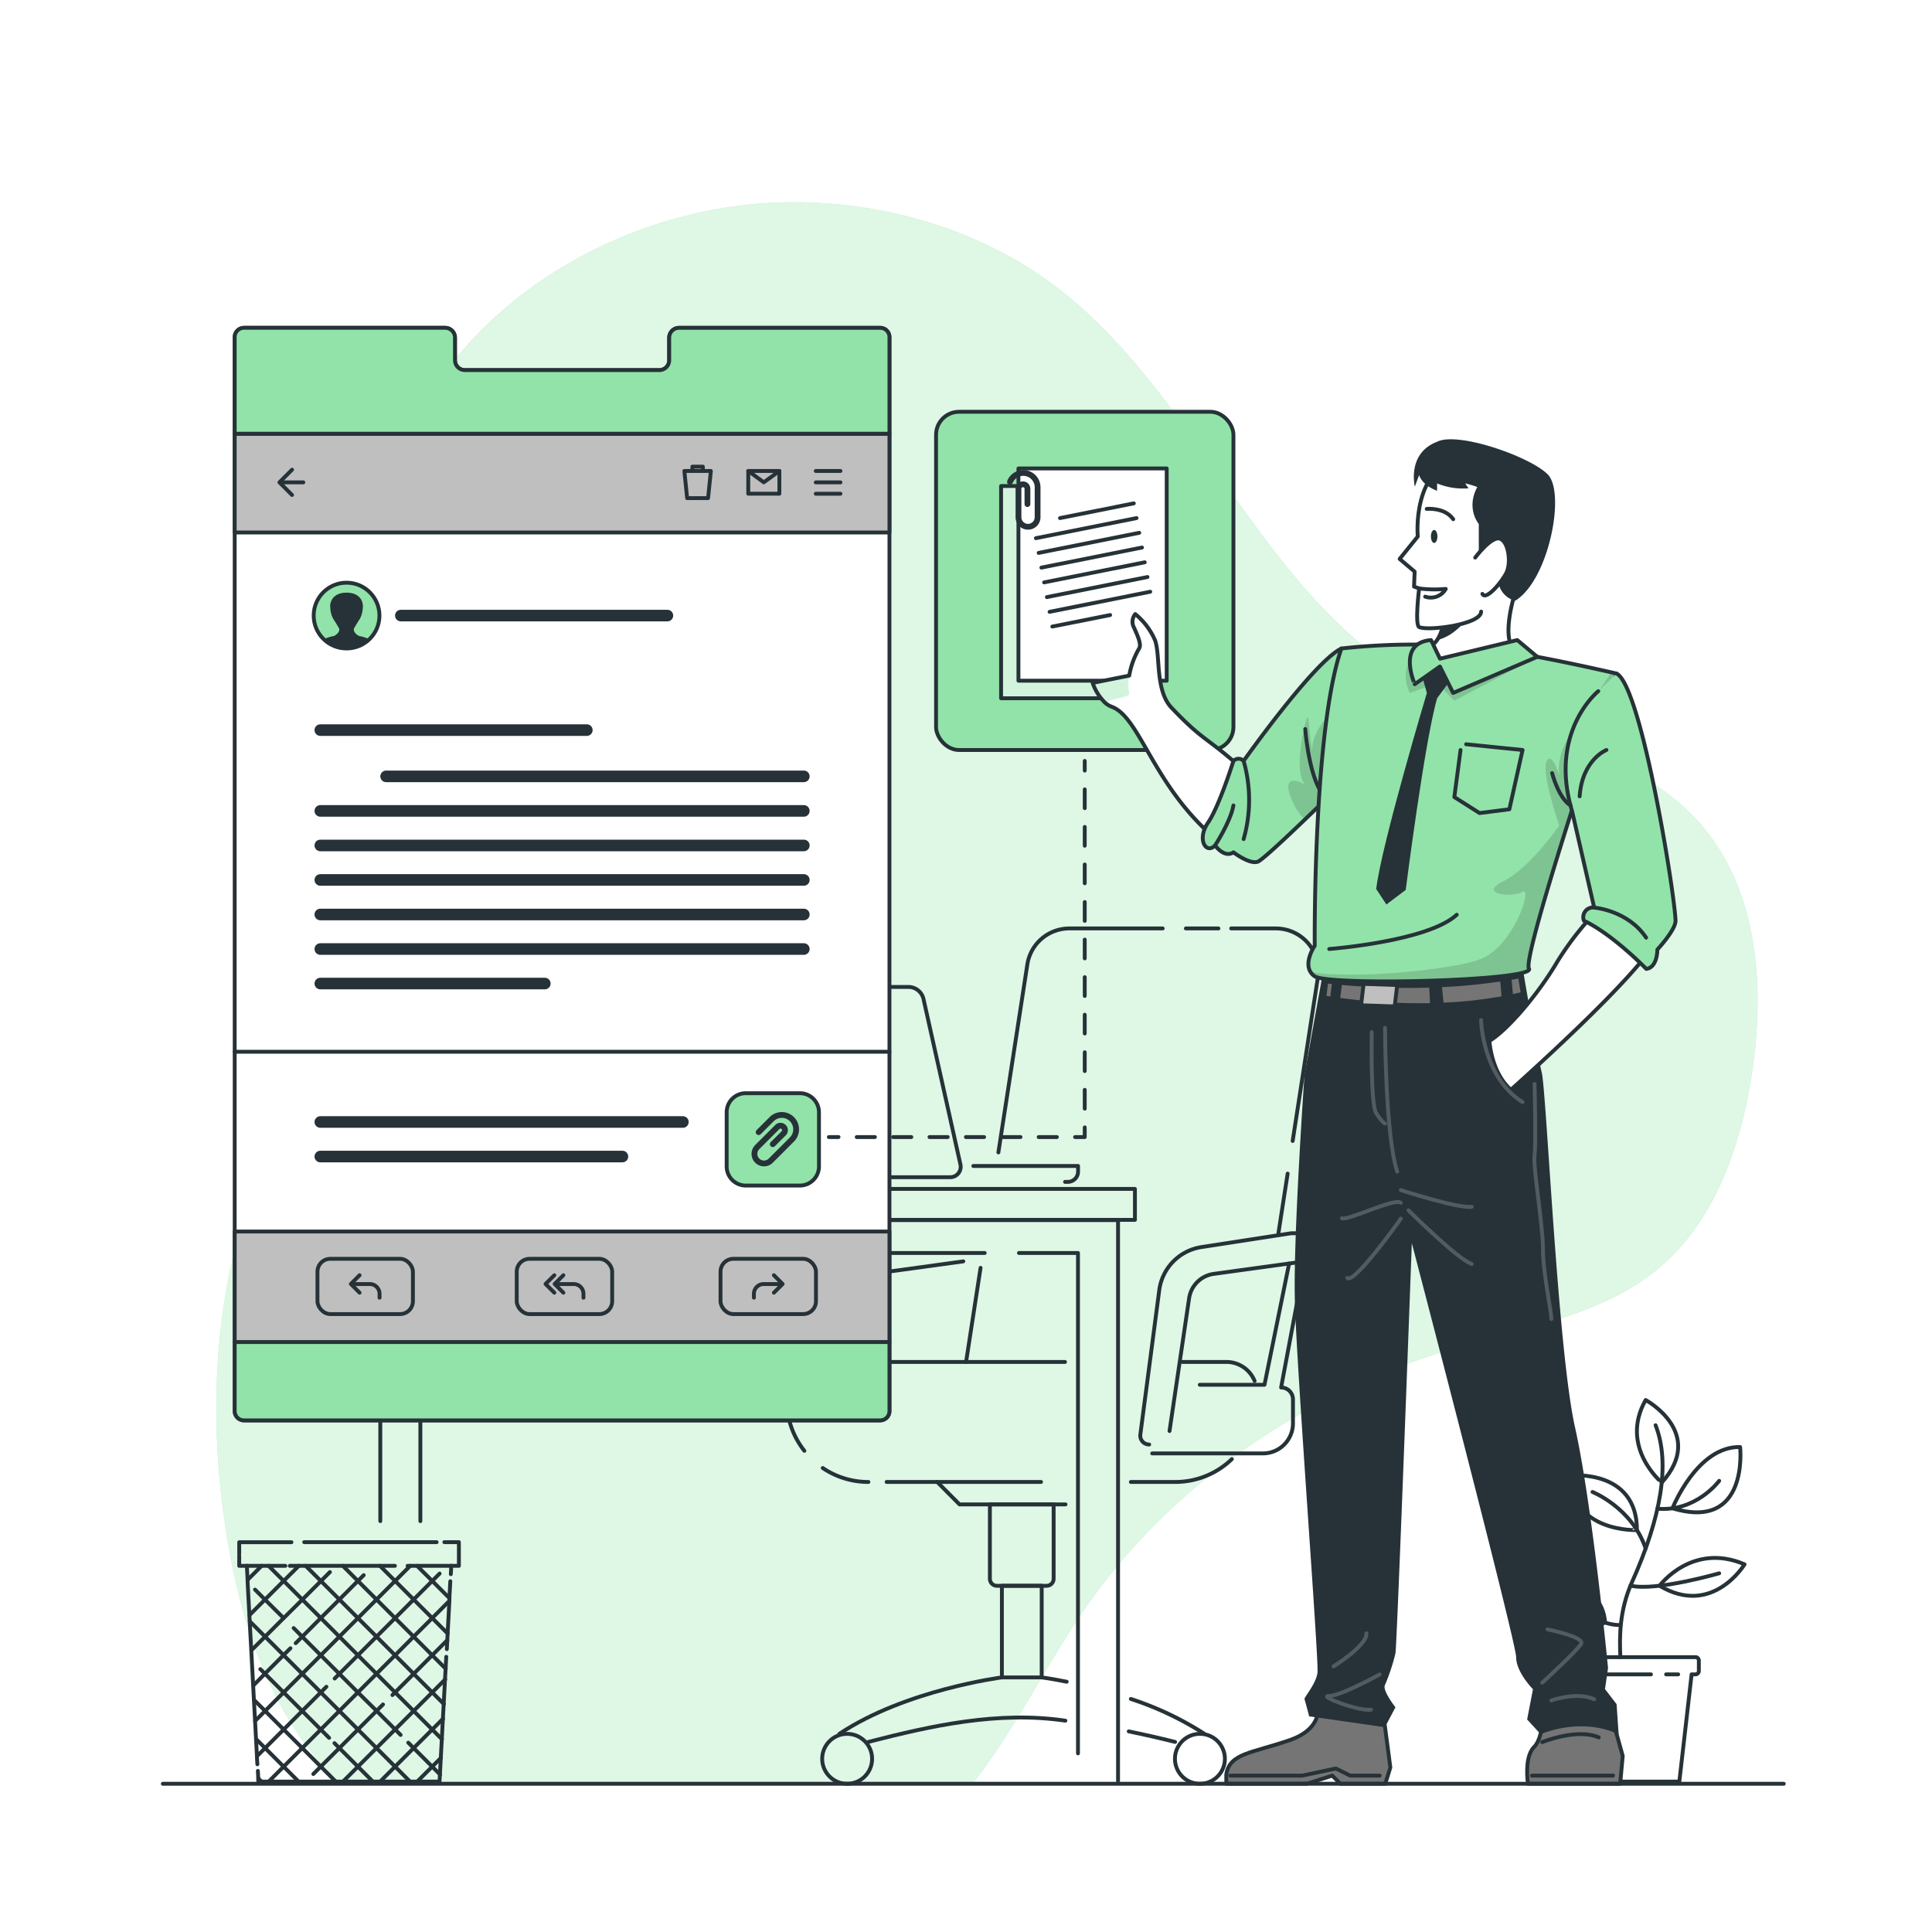 <svg class="animated" id="freepik_stories-attached-files" xmlns="http://www.w3.org/2000/svg" xmlns:xlink="http://www.w3.org/1999/xlink" viewBox="0 0 500 500" version="1.1" xmlns:svgjs="http://svgjs.com/svgjs"><style>svg#freepik_stories-attached-files:not(.animated) .animable {opacity: 0;}svg#freepik_stories-attached-files.animated #freepik--background-simple--inject-2 {animation: 1s 1 forwards cubic-bezier(.36,-0.01,.5,1.38) zoomIn;animation-delay: 0s;}svg#freepik_stories-attached-files.animated #freepik--Office--inject-2 {animation: 1s 1 forwards cubic-bezier(.36,-0.01,.5,1.38) slideLeft;animation-delay: 0s;}svg#freepik_stories-attached-files.animated #freepik--Plant--inject-2 {animation: 1s 1 forwards cubic-bezier(.36,-0.01,.5,1.38) slideUp;animation-delay: 0s;}svg#freepik_stories-attached-files.animated #freepik--Screen--inject-2 {animation: 1s 1 forwards cubic-bezier(.36,-0.01,.5,1.38) slideDown,1.5s Infinite  linear floating;animation-delay: 0s,1s;}svg#freepik_stories-attached-files.animated #freepik--Line--inject-2 {animation: 1s 1 forwards cubic-bezier(.36,-0.01,.5,1.38) slideUp,1.5s Infinite  linear floating;animation-delay: 0s,1s;}svg#freepik_stories-attached-files.animated #freepik--Character--inject-2 {animation: 1s 1 forwards cubic-bezier(.36,-0.01,.5,1.38) slideRight;animation-delay: 0s;}svg#freepik_stories-attached-files.animated #freepik--Floor--inject-2 {animation: 1s 1 forwards cubic-bezier(.36,-0.01,.5,1.38) slideUp;animation-delay: 0s;}            @keyframes zoomIn {                0% {                    opacity: 0;                    transform: scale(0.5);                }                100% {                    opacity: 1;                    transform: scale(1);                }            }                    @keyframes slideLeft {                0% {                    opacity: 0;                    transform: translateX(-30px);                }                100% {                    opacity: 1;                    transform: translateX(0);                }            }                    @keyframes slideUp {                0% {                    opacity: 0;                    transform: translateY(30px);                }                100% {                    opacity: 1;                    transform: inherit;                }            }                    @keyframes slideDown {                0% {                    opacity: 0;                    transform: translateY(-30px);                }                100% {                    opacity: 1;                    transform: translateY(0);                }            }                    @keyframes floating {                0% {                    opacity: 1;                    transform: translateY(0px);                }                50% {                    transform: translateY(-10px);                }                100% {                    opacity: 1;                    transform: translateY(0px);                }            }                    @keyframes slideRight {                0% {                    opacity: 0;                    transform: translateX(30px);                }                100% {                    opacity: 1;                    transform: translateX(0);                }            }        </style><g id="freepik--background-simple--inject-2" style="transform-origin: 255.424px 257.014px 0px;" class="animable"><path d="M439.48,212.57c-18.19-20.12-48.67-22.37-72.37-35.56-40.79-22.7-56.6-74.39-93.71-102.71C250,56.42,218.31,49.49,190,53.41c-40.19,5.56-78,32.5-89.35,72a99.79,99.79,0,0,0-3.44,35.41c1.81,23.55,6.88,47.4,2.1,70.53-5.27,25.49-21.85,47-31.76,71.09-12.34,30-14,63.6-8.77,95.58,3.6,21.82,10.78,43.85,25.76,60.11,1.14,1.23,2.31,2.4,3.52,3.55H251.66c10.26-13.09,18-28.58,27.07-42.33,22.72-34.58,59.1-59.24,98.83-70.81,17.8-5.18,37.08-8.26,51.38-20.06,14.72-12.13,21.48-31.49,24.4-50.34C456.89,255.28,455,229.7,439.48,212.57Z" style="fill: rgb(146, 227, 169); transform-origin: 255.424px 257.014px 0px;" id="elxlv1bfva3qp" class="animable"></path><g id="el05tdr2hixfeo"><path d="M439.48,212.57c-18.19-20.12-48.67-22.37-72.37-35.56-40.79-22.7-56.6-74.39-93.71-102.71C250,56.42,218.31,49.49,190,53.41c-40.19,5.56-78,32.5-89.35,72a99.79,99.79,0,0,0-3.44,35.41c1.81,23.55,6.88,47.4,2.1,70.53-5.27,25.49-21.85,47-31.76,71.09-12.34,30-14,63.6-8.77,95.58,3.6,21.82,10.78,43.85,25.76,60.11,1.14,1.23,2.31,2.4,3.52,3.55H251.66c10.26-13.09,18-28.58,27.07-42.33,22.72-34.58,59.1-59.24,98.83-70.81,17.8-5.18,37.08-8.26,51.38-20.06,14.72-12.13,21.48-31.49,24.4-50.34C456.89,255.28,455,229.7,439.48,212.57Z" style="fill: rgb(255, 255, 255); opacity: 0.7; transform-origin: 255.424px 257.014px 0px;" class="animable"></path></g></g><g id="freepik--Office--inject-2" style="transform-origin: 201.553px 350.96px 0px;" class="animable"><path d="M63.88,405.23l.2,3.64,0,.58.46,8.53.08,1.62.41,7.51.14,2.66.35,6.46.19,3.69.3,5.43.25,4.73.24,4.4s0,1,.11,2.11" style="fill: none; stroke: rgb(38, 50, 56); stroke-linecap: round; stroke-linejoin: round; transform-origin: 65.244px 430.91px 0px;" id="elxliybmxvwl" class="animable"></path><path d="M66.74,458.31c.05,1.06.1,1.93.1,1.93l0,.83h46.91l.1-1.83.23-4.31.26-4.82.28-5.32.21-3.8.34-6.37.15-2.75.17-3.09" style="fill: none; stroke: rgb(38, 50, 56); stroke-linecap: round; stroke-linejoin: round; transform-origin: 91.113px 444.926px 0px;" id="elochx7f44ds" class="animable"></path><path d="M115.64,426.79c.06-1.29.12-2.32.12-2.32l.09-1.72.45-8.44,0-.68s.12-2.24.24-4.4" style="fill: none; stroke: rgb(38, 50, 56); stroke-linecap: round; stroke-linejoin: round; transform-origin: 116.09px 418.01px 0px;" id="elcsb9pmx89sc" class="animable"></path><path d="M116.67,407.39c.07-1.23.12-2.16.12-2.16" style="fill: none; stroke: rgb(38, 50, 56); stroke-linecap: round; stroke-linejoin: round; transform-origin: 116.73px 406.311px 0px;" id="eldy9vqmnrdpt" class="animable"></path><line x1="67.67" y1="461.07" x2="66.84" y2="460.24" style="fill: none; stroke: rgb(38, 50, 56); stroke-linecap: round; stroke-linejoin: round; transform-origin: 67.255px 460.655px 0px;" id="elgls4xp1ccxv" class="animable"></line><polyline points="77.28 461.07 73.41 457.2 68.61 452.4 66.29 450.08" style="fill: none; stroke: rgb(38, 50, 56); stroke-linecap: round; stroke-linejoin: round; transform-origin: 71.785px 455.575px 0px;" id="elbcn6skplpe" class="animable"></polyline><polyline points="86.9 461.07 83.03 457.2 78.22 452.39 73.42 447.6 68.61 442.79 65.74 439.93" style="fill: none; stroke: rgb(38, 50, 56); stroke-linecap: round; stroke-linejoin: round; transform-origin: 76.32px 450.5px 0px;" id="el9vjdi2w0tzh" class="animable"></polyline><path d="M96.5,461.07l-3.87-3.87-4.8-4.8-1.27-1.27" style="fill: none; stroke: rgb(38, 50, 56); stroke-linecap: round; stroke-linejoin: round; transform-origin: 91.529px 456.1px 0px;" id="el98cztl5hgmc" class="animable"></path><path d="M85.17,449.75,83,447.59l-4.8-4.8L73.41,438l-4.81-4.81-1.23-1.23" style="fill: none; stroke: rgb(38, 50, 56); stroke-linecap: round; stroke-linejoin: round; transform-origin: 76.272px 440.855px 0px;" id="elyxw9u37z6g" class="animable"></path><polyline points="106.12 461.07 102.25 457.2 97.44 452.39 92.64 447.6 87.83 442.79 83.03 437.99 78.22 433.18 73.41 428.37 68.61 423.56 64.65 419.61" style="fill: none; stroke: rgb(38, 50, 56); stroke-linecap: round; stroke-linejoin: round; transform-origin: 85.385px 440.34px 0px;" id="elpflzj836nxb" class="animable"></polyline><path d="M113.89,459.24l-2-2-4.8-4.8L105.66,451" style="fill: none; stroke: rgb(38, 50, 56); stroke-linecap: round; stroke-linejoin: round; transform-origin: 109.775px 455.119px 0px;" id="elmbbjsl2yrsi" class="animable"></path><path d="M103.68,449l-1.44-1.45-4.8-4.8L92.63,438l-4.8-4.81L83,428.37l-4.8-4.81L76,421.34" style="fill: none; stroke: rgb(38, 50, 56); stroke-linecap: round; stroke-linejoin: round; transform-origin: 89.84px 435.17px 0px;" id="el3w44c68y77h" class="animable"></path><path d="M73.41,418.76,68.6,414,66,411.39" style="fill: none; stroke: rgb(38, 50, 56); stroke-linecap: round; stroke-linejoin: round; transform-origin: 69.705px 415.076px 0px;" id="elp1l9lgqj67m" class="animable"></path><polyline points="69.5 405.24 73.41 409.14 78.22 413.95 83.02 418.75 87.83 423.56 92.64 428.38 97.44 433.18 102.25 437.99 107.05 442.79 111.86 447.6 114.38 450.12" style="fill: none; stroke: rgb(38, 50, 56); stroke-linecap: round; stroke-linejoin: round; transform-origin: 91.94px 427.68px 0px;" id="elhc0dijggh86" class="animable"></polyline><polyline points="79.11 405.24 83.03 409.15 87.83 413.95 92.64 418.76 97.44 423.56 102.25 428.38 107.06 433.19 111.86 437.99 114.87 441" style="fill: none; stroke: rgb(38, 50, 56); stroke-linecap: round; stroke-linejoin: round; transform-origin: 96.99px 423.12px 0px;" id="el6fy8xnhnqtb" class="animable"></polyline><polyline points="88.72 405.24 92.63 409.14 97.44 413.95 102.25 418.76 107.05 423.56 111.86 428.38 115.36 431.88" style="fill: none; stroke: rgb(38, 50, 56); stroke-linecap: round; stroke-linejoin: round; transform-origin: 102.04px 418.56px 0px;" id="elnmwd06i8wo" class="animable"></polyline><polyline points="98.33 405.24 102.25 409.15 107.05 413.95 111.86 418.76 115.85 422.75" style="fill: none; stroke: rgb(38, 50, 56); stroke-linecap: round; stroke-linejoin: round; transform-origin: 107.09px 413.995px 0px;" id="el03gqgysfnlko" class="animable"></polyline><polyline points="107.94 405.24 111.86 409.15 116.34 413.63" style="fill: none; stroke: rgb(38, 50, 56); stroke-linecap: round; stroke-linejoin: round; transform-origin: 112.14px 409.435px 0px;" id="el8txvxyjj6j9" class="animable"></polyline><polyline points="114.12 454.94 111.85 457.2 107.98 461.07" style="fill: none; stroke: rgb(38, 50, 56); stroke-linecap: round; stroke-linejoin: round; transform-origin: 111.05px 458.005px 0px;" id="el7cfnztvxt5s" class="animable"></polyline><polyline points="114.66 444.8 111.86 447.6 107.05 452.4 102.25 457.2 98.38 461.07" style="fill: none; stroke: rgb(38, 50, 56); stroke-linecap: round; stroke-linejoin: round; transform-origin: 106.52px 452.935px 0px;" id="elyyxia7xd2qf" class="animable"></polyline><polyline points="115.21 434.63 111.86 437.99 107.05 442.79 102.24 447.6 97.44 452.39 92.63 457.2 88.76 461.07" style="fill: none; stroke: rgb(38, 50, 56); stroke-linecap: round; stroke-linejoin: round; transform-origin: 101.985px 447.85px 0px;" id="elc9x6t3xa26" class="animable"></polyline><path d="M115.76,424.47l-3.9,3.9-4.8,4.81-4.81,4.8-.69.7" style="fill: none; stroke: rgb(38, 50, 56); stroke-linecap: round; stroke-linejoin: round; transform-origin: 108.66px 431.574px 0px;" id="elrm82x8xui8a" class="animable"></path><path d="M99.12,441.11l-1.68,1.68-4.8,4.8-4.81,4.81L83,457.2s-1,1-1.91,1.91" style="fill: none; stroke: rgb(38, 50, 56); stroke-linecap: round; stroke-linejoin: round; transform-origin: 90.106px 450.109px 0px;" id="elrem352u8ci" class="animable"></path><polyline points="116.3 414.31 111.86 418.76 107.05 423.56 102.25 428.38 97.44 433.18 92.63 437.99 87.83 442.79 83.02 447.6 78.22 452.39 73.41 457.2 69.54 461.07" style="fill: none; stroke: rgb(38, 50, 56); stroke-linecap: round; stroke-linejoin: round; transform-origin: 92.92px 437.69px 0px;" id="elb6zyyft7oks" class="animable"></polyline><path d="M66.53,454.48l2.08-2.08,4.81-4.81,4.8-4.8L83,438l1.47-1.47" style="fill: none; stroke: rgb(38, 50, 56); stroke-linecap: round; stroke-linejoin: round; transform-origin: 75.5px 445.506px 0px;" id="eliushfjnuvmf" class="animable"></path><path d="M86.61,434.4l1.22-1.23,4.81-4.8,4.8-4.81,4.81-4.8,4.8-4.81,4.81-4.8,1.91-1.91" style="fill: none; stroke: rgb(38, 50, 56); stroke-linecap: round; stroke-linejoin: round; transform-origin: 100.189px 420.818px 0px;" id="elr1w7nl7ve1" class="animable"></path><polyline points="66.04 445.36 68.61 442.79 73.41 437.99 78.22 433.18 83.02 428.38 87.83 423.56 92.64 418.76 97.44 413.95 102.25 409.15 106.16 405.24" style="fill: none; stroke: rgb(38, 50, 56); stroke-linecap: round; stroke-linejoin: round; transform-origin: 86.1px 425.3px 0px;" id="ellj66hmwryj" class="animable"></polyline><path d="M65.55,436.23l3-3.06,4.81-4.81,1.8-1.79" style="fill: none; stroke: rgb(38, 50, 56); stroke-linecap: round; stroke-linejoin: round; transform-origin: 70.356px 431.4px 0px;" id="elefunv7vfq04" class="animable"></path><path d="M76.53,425.25l1.69-1.69,4.8-4.81,4.81-4.8,4.8-4.81,1.5-1.49" style="fill: none; stroke: rgb(38, 50, 56); stroke-linecap: round; stroke-linejoin: round; transform-origin: 85.33px 416.449px 0px;" id="elt4j9o5a37ol" class="animable"></path><path d="M65.06,427.11l3.55-3.55,4.8-4.8L78.22,414l4.81-4.8,2.35-2.35" style="fill: none; stroke: rgb(38, 50, 56); stroke-linecap: round; stroke-linejoin: round; transform-origin: 75.219px 416.98px 0px;" id="elloztkawxjcb" class="animable"></path><polyline points="64.57 417.99 68.6 413.95 73.41 409.14 77.33 405.24" style="fill: none; stroke: rgb(38, 50, 56); stroke-linecap: round; stroke-linejoin: round; transform-origin: 70.95px 411.615px 0px;" id="elrzusovxmzac" class="animable"></polyline><line x1="67.72" y1="405.23" x2="64.08" y2="408.87" style="fill: none; stroke: rgb(38, 50, 56); stroke-linecap: round; stroke-linejoin: round; transform-origin: 65.9px 407.05px 0px;" id="elv2vtrey9kw" class="animable"></line><path d="M78.73,399.11H113" style="fill: none; stroke: rgb(38, 50, 56); stroke-linecap: round; stroke-linejoin: round; transform-origin: 95.865px 399.109px 0px;" id="elo0mpf5yb1x" class="animable"></path><path d="M115,399.11h3.76v6.13H105.49" style="fill: none; stroke: rgb(38, 50, 56); stroke-linecap: round; stroke-linejoin: round; transform-origin: 112.125px 402.174px 0px;" id="el5i0gv1pmraf" class="animable"></path><path d="M102.2,405.24H75" style="fill: none; stroke: rgb(38, 50, 56); stroke-linecap: round; stroke-linejoin: round; transform-origin: 88.6px 405.238px 0px;" id="elek4593wlhhk" class="animable"></path><path d="M73.85,405.24H61.91v-2.59" style="fill: none; stroke: rgb(38, 50, 56); stroke-linecap: round; stroke-linejoin: round; transform-origin: 67.881px 403.943px 0px;" id="elyd21ul4hsd" class="animable"></path><path d="M61.91,402.13v-3H75.43" style="fill: none; stroke: rgb(38, 50, 56); stroke-linecap: round; stroke-linejoin: round; transform-origin: 68.67px 400.629px 0px;" id="elr75wit4opul" class="animable"></path><line x1="98.42" y1="351.61" x2="98.42" y2="393.66" style="fill: none; stroke: rgb(38, 50, 56); stroke-linecap: round; stroke-linejoin: round; transform-origin: 98.42px 372.635px 0px;" id="elqq9amzvwcq" class="animable"></line><line x1="98.42" y1="337.93" x2="98.42" y2="346.89" style="fill: none; stroke: rgb(38, 50, 56); stroke-linecap: round; stroke-linejoin: round; transform-origin: 98.42px 342.41px 0px;" id="el90byuuui6dl" class="animable"></line><polyline points="289.35 460.91 289.35 315.76 98.42 315.76 98.42 332.86" style="fill: none; stroke: rgb(38, 50, 56); stroke-linecap: round; stroke-linejoin: round; transform-origin: 193.885px 388.335px 0px;" id="el41ybw57qb6x" class="animable"></polyline><polyline points="263.7 324.27 278.98 324.27 278.98 453.77" style="fill: none; stroke: rgb(38, 50, 56); stroke-linecap: round; stroke-linejoin: round; transform-origin: 271.34px 389.02px 0px;" id="elpn0dt1pulml" class="animable"></polyline><polyline points="108.79 393.67 108.79 324.27 254.84 324.27" style="fill: none; stroke: rgb(38, 50, 56); stroke-linecap: round; stroke-linejoin: round; transform-origin: 181.815px 358.97px 0px;" id="elcju8u35nug" class="animable"></polyline><line x1="116.11" y1="307.69" x2="120.96" y2="307.69" style="fill: none; stroke: rgb(38, 50, 56); stroke-linecap: round; stroke-linejoin: round; transform-origin: 118.535px 307.69px 0px;" id="elu906z99e8he" class="animable"></line><polyline points="127.92 307.69 293.72 307.69 293.72 315.7 94.05 315.7 94.05 307.69 113.02 307.69" style="fill: none; stroke: rgb(38, 50, 56); stroke-linecap: round; stroke-linejoin: round; transform-origin: 193.885px 311.695px 0px;" id="el1h24uixq5z7" class="animable"></polyline><line x1="333.24" y1="303.73" x2="330.85" y2="319.19" style="fill: none; stroke: rgb(38, 50, 56); stroke-linecap: round; stroke-linejoin: round; transform-origin: 332.045px 311.46px 0px;" id="eliofipor98uc" class="animable"></line><path d="M318.63,240.28h11.53A11,11,0,0,1,341.06,253l-6.52,42.28" style="fill: none; stroke: rgb(38, 50, 56); stroke-linecap: round; stroke-linejoin: round; transform-origin: 329.912px 267.781px 0px;" id="el1hcs0cui9lj" class="animable"></path><line x1="306.9" y1="240.28" x2="315.33" y2="240.28" style="fill: none; stroke: rgb(38, 50, 56); stroke-linecap: round; stroke-linejoin: round; transform-origin: 311.115px 240.28px 0px;" id="eliume2aeqfpo" class="animable"></line><path d="M258.38,298.24l7.49-48.61a11,11,0,0,1,10.9-9.35H300.9" style="fill: none; stroke: rgb(38, 50, 56); stroke-linecap: round; stroke-linejoin: round; transform-origin: 279.639px 269.26px 0px;" id="elkug6jin9n" class="animable"></path><line x1="250.02" y1="352.47" x2="253.77" y2="328.12" style="fill: none; stroke: rgb(38, 50, 56); stroke-linecap: round; stroke-linejoin: round; transform-origin: 251.895px 340.295px 0px;" id="elibkhrztvv" class="animable"></line><path d="M292.67,383.53h11.47a21.07,21.07,0,0,0,14.66-5.91" style="fill: none; stroke: rgb(38, 50, 56); stroke-linecap: round; stroke-linejoin: round; transform-origin: 305.736px 380.576px 0px;" id="elz7sgci5ugyh" class="animable"></path><line x1="229.45" y1="383.53" x2="269.42" y2="383.53" style="fill: none; stroke: rgb(38, 50, 56); stroke-linecap: round; stroke-linejoin: round; transform-origin: 249.435px 383.53px 0px;" id="el7260iu9usst" class="animable"></line><path d="M212.93,379.92a21,21,0,0,0,11.81,3.61" style="fill: none; stroke: rgb(38, 50, 56); stroke-linecap: round; stroke-linejoin: round; transform-origin: 218.834px 381.727px 0px;" id="el1kz5i4sx5ta" class="animable"></path><path d="M275.62,352.47H211.49a7.88,7.88,0,0,0-7.88,7.88v2a21.09,21.09,0,0,0,4.56,13.12" style="fill: none; stroke: rgb(38, 50, 56); stroke-linecap: round; stroke-linejoin: round; transform-origin: 239.615px 363.969px 0px;" id="elunielwbao1r" class="animable"></path><path d="M324.69,357.38a7.88,7.88,0,0,0-7.3-4.91H306" style="fill: none; stroke: rgb(38, 50, 56); stroke-linecap: round; stroke-linejoin: round; transform-origin: 315.346px 354.924px 0px;" id="elyuno5a44djp" class="animable"></path><polyline points="275.76 389.34 248.32 389.34 242.55 383.53" style="fill: none; stroke: rgb(38, 50, 56); stroke-linecap: round; stroke-linejoin: round; transform-origin: 259.155px 386.435px 0px;" id="el8jhhqphd33e" class="animable"></polyline><path d="M256.21,389.34h16.47a0,0,0,0,1,0,0v19.24a1.82,1.82,0,0,1-1.82,1.82H258a1.82,1.82,0,0,1-1.82-1.82V389.34A0,0,0,0,1,256.21,389.34Z" style="fill: none; stroke: rgb(38, 50, 56); stroke-linecap: round; stroke-linejoin: round; transform-origin: 264.43px 399.869px 0px;" id="elepjf85lweb" class="animable"></path><rect x="259.29" y="410.39" width="10.3" height="23.72" style="fill: none; stroke: rgb(38, 50, 56); stroke-linecap: round; stroke-linejoin: round; transform-origin: 264.44px 422.25px 0px;" id="elkqwgnhzbrg" class="animable"></rect><path d="M217.22,448.72c17.17-11.43,42.07-14.61,42.07-14.61" style="fill: none; stroke: rgb(38, 50, 56); stroke-linecap: round; stroke-linejoin: round; transform-origin: 238.254px 441.414px 0px;" id="elc1xz7k4dj66" class="animable"></path><path d="M275.72,445.31c-17.37-2.55-34.66,1.29-51,5.5" style="fill: none; stroke: rgb(38, 50, 56); stroke-linecap: round; stroke-linejoin: round; transform-origin: 250.219px 447.65px 0px;" id="ele9jc6dllva" class="animable"></path><path d="M304.12,450.81c-4-1-8-1.91-12-2.73" style="fill: none; stroke: rgb(38, 50, 56); stroke-linecap: round; stroke-linejoin: round; transform-origin: 298.121px 449.443px 0px;" id="elkccltp8jnvq" class="animable"></path><path d="M292.67,439.69a82.31,82.31,0,0,1,19,9" style="fill: none; stroke: rgb(38, 50, 56); stroke-linecap: round; stroke-linejoin: round; transform-origin: 302.172px 444.191px 0px;" id="elsi60i7ecarj" class="animable"></path><path d="M269.59,434.11c2.17.3,4.33.69,6.47,1.12" style="fill: none; stroke: rgb(38, 50, 56); stroke-linecap: round; stroke-linejoin: round; transform-origin: 272.824px 434.67px 0px;" id="elu6rsmfz2si" class="animable"></path><circle cx="219.24" cy="455.18" r="6.46" style="fill: none; stroke: rgb(38, 50, 56); stroke-linecap: round; stroke-linejoin: round; transform-origin: 219.24px 455.18px 0px;" id="elotkeuagzf3" class="animable"></circle><path d="M317,455.18a6.46,6.46,0,1,1-6.46-6.46A6.46,6.46,0,0,1,317,455.18Z" style="fill: none; stroke: rgb(38, 50, 56); stroke-linecap: round; stroke-linejoin: round; transform-origin: 310.539px 455.18px 0px;" id="elk07585tzkh" class="animable"></path><path d="M302.67,370.35,307.74,336a7.47,7.47,0,0,1,6.38-6.32l23.56-3.24a3.65,3.65,0,0,0,3.16-3.62h0a3.66,3.66,0,0,0-3.66-3.66h-3l-23.34,3.6A13,13,0,0,0,300,334l-4.88,37.24a2.3,2.3,0,0,0,2.28,2.6h0" style="fill: none; stroke: rgb(38, 50, 56); stroke-linecap: round; stroke-linejoin: round; transform-origin: 317.971px 346.5px 0px;" id="eljr6jpizd6os" class="animable"></path><path d="M337.68,326.47l-6.13,32.61h0a3.07,3.07,0,0,1,3.07,3.06v6.23a7.77,7.77,0,0,1-7.78,7.77H298.19" style="fill: none; stroke: rgb(38, 50, 56); stroke-linecap: round; stroke-linejoin: round; transform-origin: 317.936px 351.305px 0px;" id="elov7uc8ippjk" class="animable"></path><polyline points="333.62 327.03 327.25 358.38 310.5 358.38" style="fill: none; stroke: rgb(38, 50, 56); stroke-linecap: round; stroke-linejoin: round; transform-origin: 322.06px 342.705px 0px;" id="eldmrgiar2867" class="animable"></polyline><line x1="211.57" y1="333.95" x2="209.86" y2="347.04" style="fill: none; stroke: rgb(38, 50, 56); stroke-linecap: round; stroke-linejoin: round; transform-origin: 210.715px 340.495px 0px;" id="elkaj45pjl367" class="animable"></line><path d="M217.54,348.34,219.36,336a7.47,7.47,0,0,1,6.38-6.32l23.56-3.24" style="fill: none; stroke: rgb(38, 50, 56); stroke-linecap: round; stroke-linejoin: round; transform-origin: 233.42px 337.391px 0px;" id="elgb4xh8cbfuw" class="animable"></path><path d="M164.59,258.69l9.18,42.82a4,4,0,0,0,3.9,3.15h68.25a2.7,2.7,0,0,0,2.64-3.29L239,258.54a4,4,0,0,0-3.9-3.12H167.23A2.7,2.7,0,0,0,164.59,258.69Z" style="fill: none; stroke: rgb(38, 50, 56); stroke-linecap: round; stroke-linejoin: round; transform-origin: 206.578px 280.041px 0px;" id="el95pembi3o67" class="animable"></path><polygon points="203.96 275.16 198.68 275.16 197.18 279.89 200.97 284.62 206.25 284.62 207.75 279.89 203.96 275.16" style="fill: none; stroke: rgb(38, 50, 56); stroke-linecap: round; stroke-linejoin: round; transform-origin: 202.465px 279.89px 0px;" id="el2y9ozr5ehe" class="animable"></polygon><path d="M251.9,301.75H279v1.47a2.66,2.66,0,0,1-2.66,2.65h-.7" style="fill: none; stroke: rgb(38, 50, 56); stroke-linecap: round; stroke-linejoin: round; transform-origin: 265.449px 303.811px 0px;" id="el7xmwjk181l3" class="animable"></path></g><g id="freepik--Plant--inject-2" style="transform-origin: 425.6px 411.695px 0px;" class="animable"><path d="M399.71,407.63s15.05,1.19,15.68,12.3C415.39,419.93,400.15,426.94,399.71,407.63Z" style="fill: none; stroke: rgb(38, 50, 56); stroke-linecap: round; stroke-linejoin: round; transform-origin: 407.551px 414.4px 0px;" id="elswod54lo7us" class="animable"></path><path d="M429.49,410.39s8.41-11.37,22-5.54C451.49,404.85,443.19,418.6,429.49,410.39Z" style="fill: none; stroke: rgb(38, 50, 56); stroke-linecap: round; stroke-linejoin: round; transform-origin: 440.488px 408.096px 0px;" id="elxs1uwm0zmtq" class="animable"></path><path d="M450.34,374.49s2.41,21.88-17.5,15.85C432.84,390.34,439.17,374.26,450.34,374.49Z" style="fill: none; stroke: rgb(38, 50, 56); stroke-linecap: round; stroke-linejoin: round; transform-origin: 441.635px 382.938px 0px;" id="elukjzn78u1q9" class="animable"></path><path d="M425.89,362.32s15.75,8.49,4.17,21.37C430.06,383.69,419,374.49,425.89,362.32Z" style="fill: none; stroke: rgb(38, 50, 56); stroke-linecap: round; stroke-linejoin: round; transform-origin: 428.971px 373.006px 0px;" id="eltpjoi0jfkfs" class="animable"></path><path d="M406.52,381.86s17.12-1.72,17.12,14.12C423.64,396,406.52,396.66,406.52,381.86Z" style="fill: none; stroke: rgb(38, 50, 56); stroke-linecap: round; stroke-linejoin: round; transform-origin: 415.08px 388.896px 0px;" id="elmqf6bknd1vb" class="animable"></path><path d="M419.35,428.87c-.25-5.31-.25-12.15,3-19.39,7.49-16.68,10-30.73,6.11-40.63" style="fill: none; stroke: rgb(38, 50, 56); stroke-linecap: round; stroke-linejoin: round; transform-origin: 424.766px 398.861px 0px;" id="el8srl2kcfm5a" class="animable"></path><path d="M412.14,386.12s10.26,4.08,13.75,14.65" style="fill: none; stroke: rgb(38, 50, 56); stroke-linecap: round; stroke-linejoin: round; transform-origin: 419.016px 393.445px 0px;" id="elnkg8z4xupzf" class="animable"></path><path d="M444.92,383.24s-5.93,8.08-16,7.21" style="fill: none; stroke: rgb(38, 50, 56); stroke-linecap: round; stroke-linejoin: round; transform-origin: 436.922px 386.877px 0px;" id="eliijjpil7ej" class="animable"></path><path d="M444.92,407.17s-16.42,4.74-22.95,3.19" style="fill: none; stroke: rgb(38, 50, 56); stroke-linecap: round; stroke-linejoin: round; transform-origin: 433.445px 408.922px 0px;" id="el3f3thu579zx" class="animable"></path><path d="M404.62,412.63s7.34,8.06,14.73,7.93" style="fill: none; stroke: rgb(38, 50, 56); stroke-linecap: round; stroke-linejoin: round; transform-origin: 411.986px 416.594px 0px;" id="ellpfm40hqwhl" class="animable"></path><path d="M438.87,428.87H403.18a.87.87,0,0,0-.87.87v2.71a.87.87,0,0,0,.87.87h1l3.18,27.75h27.25l3.18-27.75h1a.87.87,0,0,0,.87-.87v-2.71A.87.87,0,0,0,438.87,428.87Z" style="fill: none; stroke: rgb(38, 50, 56); stroke-linecap: round; stroke-linejoin: round; transform-origin: 420.984px 444.971px 0px;" id="elrhrdzd4i81e" class="animable"></path><line x1="406.52" y1="433.32" x2="427.27" y2="433.32" style="fill: none; stroke: rgb(38, 50, 56); stroke-linecap: round; stroke-linejoin: round; transform-origin: 416.895px 433.32px 0px;" id="eltaqmeox9u4p" class="animable"></line><line x1="431.19" y1="433.32" x2="434.31" y2="433.32" style="fill: none; stroke: rgb(38, 50, 56); stroke-linecap: round; stroke-linejoin: round; transform-origin: 432.75px 433.32px 0px;" id="elfpkjtol9pvv" class="animable"></line></g><g id="freepik--Screen--inject-2" style="transform-origin: 145.465px 226.215px 0px;" class="animable"><path d="M230.19,87.26V365.18a2.41,2.41,0,0,1-2.41,2.41H63.15a2.41,2.41,0,0,1-2.41-2.41V87.26a2.41,2.41,0,0,1,2.41-2.41H115.2a2.55,2.55,0,0,1,2.55,2.55v5.84a2.55,2.55,0,0,0,2.55,2.55h50.34a2.55,2.55,0,0,0,2.55-2.55V87.4a2.55,2.55,0,0,1,2.55-2.55h52A2.41,2.41,0,0,1,230.19,87.26Z" style="fill: rgb(255, 255, 255); stroke: rgb(38, 50, 56); stroke-linecap: round; stroke-linejoin: round; transform-origin: 145.465px 226.221px 0px;" id="elx150at5wshs" class="animable"></path><rect x="60.74" y="112.27" width="169.45" height="25.53" style="fill: rgb(191, 191, 191); stroke: rgb(38, 50, 56); stroke-linecap: round; stroke-linejoin: round; transform-origin: 145.465px 125.035px 0px;" id="el1nk82nckyr5" class="animable"></rect><line x1="82.9" y1="188.95" x2="151.87" y2="188.95" style="fill: none; stroke: rgb(38, 50, 56); stroke-linecap: round; stroke-linejoin: round; stroke-width: 3px; transform-origin: 117.385px 188.95px 0px;" id="elmcpikmzm2fq" class="animable"></line><line x1="99.93" y1="200.92" x2="208.03" y2="200.92" style="fill: none; stroke: rgb(38, 50, 56); stroke-linecap: round; stroke-linejoin: round; stroke-width: 3px; transform-origin: 153.98px 200.92px 0px;" id="els2e1eyfatmn" class="animable"></line><line x1="82.9" y1="209.86" x2="208.03" y2="209.86" style="fill: none; stroke: rgb(38, 50, 56); stroke-linecap: round; stroke-linejoin: round; stroke-width: 3px; transform-origin: 145.465px 209.86px 0px;" id="elmazwtwrykxq" class="animable"></line><line x1="82.9" y1="218.8" x2="208.03" y2="218.8" style="fill: none; stroke: rgb(38, 50, 56); stroke-linecap: round; stroke-linejoin: round; stroke-width: 3px; transform-origin: 145.465px 218.8px 0px;" id="elca0ocyavpe5" class="animable"></line><line x1="82.9" y1="227.73" x2="208.03" y2="227.73" style="fill: none; stroke: rgb(38, 50, 56); stroke-linecap: round; stroke-linejoin: round; stroke-width: 3px; transform-origin: 145.465px 227.73px 0px;" id="el26qozuxg3dd" class="animable"></line><line x1="82.9" y1="236.67" x2="208.03" y2="236.67" style="fill: none; stroke: rgb(38, 50, 56); stroke-linecap: round; stroke-linejoin: round; stroke-width: 3px; transform-origin: 145.465px 236.67px 0px;" id="elh2797ba2nx" class="animable"></line><line x1="82.9" y1="245.61" x2="208.03" y2="245.61" style="fill: none; stroke: rgb(38, 50, 56); stroke-linecap: round; stroke-linejoin: round; stroke-width: 3px; transform-origin: 145.465px 245.61px 0px;" id="elx84p5umgn9s" class="animable"></line><line x1="82.9" y1="254.54" x2="141" y2="254.54" style="fill: none; stroke: rgb(38, 50, 56); stroke-linecap: round; stroke-linejoin: round; stroke-width: 3px; transform-origin: 111.95px 254.54px 0px;" id="elfxl3n0nir28" class="animable"></line><line x1="211.12" y1="121.89" x2="217.51" y2="121.89" style="fill: none; stroke: rgb(38, 50, 56); stroke-linecap: round; stroke-linejoin: round; transform-origin: 214.315px 121.89px 0px;" id="elnlkwhsen6m" class="animable"></line><line x1="211.12" y1="124.84" x2="217.51" y2="124.84" style="fill: none; stroke: rgb(38, 50, 56); stroke-linecap: round; stroke-linejoin: round; transform-origin: 214.315px 124.84px 0px;" id="el119xpxcqkwb" class="animable"></line><line x1="211.12" y1="127.78" x2="217.51" y2="127.78" style="fill: none; stroke: rgb(38, 50, 56); stroke-linecap: round; stroke-linejoin: round; transform-origin: 214.315px 127.78px 0px;" id="elk87n9dh4rk9" class="animable"></line><line x1="78.5" y1="124.84" x2="73.1" y2="124.84" style="fill: none; stroke: rgb(38, 50, 56); stroke-linecap: round; stroke-linejoin: round; transform-origin: 75.8px 124.84px 0px;" id="ells86piutsx" class="animable"></line><polyline points="75.58 128.1 72.31 124.83 75.58 121.56" style="fill: none; stroke: rgb(38, 50, 56); stroke-linecap: round; stroke-linejoin: round; transform-origin: 73.945px 124.83px 0px;" id="elzh0recruog" class="animable"></polyline><rect x="193.65" y="121.89" width="8.05" height="5.88" style="fill: none; stroke: rgb(38, 50, 56); stroke-linecap: round; stroke-linejoin: round; transform-origin: 197.675px 124.83px 0px;" id="elh22kz0z3jmg" class="animable"></rect><polyline points="193.65 121.89 197.67 124.83 201.7 121.89" style="fill: none; stroke: rgb(38, 50, 56); stroke-linecap: round; stroke-linejoin: round; transform-origin: 197.675px 123.36px 0px;" id="elwjgev1cmmnh" class="animable"></polyline><polygon points="183.25 128.91 177.83 128.91 177.11 121.89 183.97 121.89 183.25 128.91" style="fill: none; stroke: rgb(38, 50, 56); stroke-linecap: round; stroke-linejoin: round; transform-origin: 180.54px 125.4px 0px;" id="ellsrfkbnay6" class="animable"></polygon><polyline points="179.19 121.89 179.19 120.76 181.9 120.76 181.9 121.89" style="fill: none; stroke: rgb(38, 50, 56); stroke-linecap: round; stroke-linejoin: round; transform-origin: 180.545px 121.325px 0px;" id="el6z6sstkomar" class="animable"></polyline><path d="M230.19,347.31v17.87a2.4,2.4,0,0,1-2.4,2.41H63.15a2.41,2.41,0,0,1-2.41-2.41V347.31Z" style="fill: rgb(146, 227, 169); stroke: rgb(38, 50, 56); stroke-linecap: round; stroke-linejoin: round; transform-origin: 145.465px 357.449px 0px;" id="eltj77p8j4m7" class="animable"></path><line x1="103.74" y1="159.31" x2="172.72" y2="159.31" style="fill: none; stroke: rgb(38, 50, 56); stroke-linecap: round; stroke-linejoin: round; stroke-width: 3px; transform-origin: 138.23px 159.31px 0px;" id="elqet0gnslqqq" class="animable"></line><g id="elzszts2hkebd"><circle cx="89.69" cy="159.31" r="8.51" style="fill: rgb(146, 227, 169); stroke: rgb(38, 50, 56); stroke-linecap: round; stroke-linejoin: round; transform-origin: 89.69px 159.31px 0px; transform: rotate(-9.22deg);" class="animable"></circle></g><path d="M93.17,164.63c-.52,0-2-1.14-1.5-2.07s1.5-2.47,1.5-2.47a6.69,6.69,0,0,0,.72-2.79c.21-1.45-.62-3.92-4.2-3.92s-4.42,2.47-4.21,3.92a6.69,6.69,0,0,0,.72,2.79s1,1.54,1.51,2.47-1,2.07-1.51,2.07a13.71,13.71,0,0,0-2.44.79s3.43,2.41,5.93,2.41,5.93-2.41,5.93-2.41A13.58,13.58,0,0,0,93.17,164.63Z" style="fill: rgb(38, 50, 56); transform-origin: 89.691px 160.604px 0px;" id="el1rajzszvyc9" class="animable"></path><line x1="60.74" y1="272.19" x2="230.19" y2="272.19" style="fill: none; stroke: rgb(38, 50, 56); stroke-linecap: round; stroke-linejoin: round; transform-origin: 145.465px 272.19px 0px;" id="el59qowcqszoi" class="animable"></line><rect x="60.74" y="318.71" width="169.45" height="28.6" style="fill: rgb(191, 191, 191); stroke: rgb(38, 50, 56); stroke-linecap: round; stroke-linejoin: round; transform-origin: 145.465px 333.01px 0px;" id="elzhr7vgr5guk" class="animable"></rect><path d="M193,282.92h14a4.95,4.95,0,0,1,4.95,4.95v14a4.95,4.95,0,0,1-4.95,4.95H193a4.94,4.94,0,0,1-4.94-4.94v-14A4.94,4.94,0,0,1,193,282.92Z" style="fill: rgb(146, 227, 169); stroke: rgb(38, 50, 56); stroke-linecap: round; stroke-linejoin: round; transform-origin: 200.004px 294.871px 0px;" id="ell5sompyitp" class="animable"></path><path d="M196.34,293l3.36-3.36a3.71,3.71,0,0,1,5.25,0h0a3.72,3.72,0,0,1,0,5.26l-5.47,5.47a2.48,2.48,0,0,1-3.51,0h0a2.49,2.49,0,0,1,0-3.5l5.2-5.2a1.16,1.16,0,0,1,1.64,0h0a1.15,1.15,0,0,1,0,1.64L200,296.11" style="fill: none; stroke: rgb(38, 50, 56); stroke-linecap: round; stroke-linejoin: round; stroke-width: 1.5px; transform-origin: 200.645px 294.824px 0px;" id="el2ix70gbk5lv" class="animable"></path><line x1="82.9" y1="290.37" x2="176.73" y2="290.37" style="fill: none; stroke: rgb(38, 50, 56); stroke-linecap: round; stroke-linejoin: round; stroke-width: 3px; transform-origin: 129.815px 290.37px 0px;" id="el79cod33ckyl" class="animable"></line><line x1="82.9" y1="299.31" x2="161.08" y2="299.31" style="fill: none; stroke: rgb(38, 50, 56); stroke-linecap: round; stroke-linejoin: round; stroke-width: 3px; transform-origin: 121.99px 299.31px 0px;" id="elo2r16rdo1gt" class="animable"></line><rect x="82.16" y="325.78" width="24.7" height="14.3" rx="3.32" style="fill: none; stroke: rgb(38, 50, 56); stroke-linecap: round; stroke-linejoin: round; transform-origin: 94.51px 332.93px 0px;" id="el5elhg6qsizx" class="animable"></rect><path d="M98.23,335.84v-1a2.53,2.53,0,0,0-2.53-2.53H91.52" style="fill: none; stroke: rgb(38, 50, 56); stroke-linecap: round; stroke-linejoin: round; transform-origin: 94.875px 334.074px 0px;" id="elmdu0w6gj6w" class="animable"></path><polyline points="93.06 334.55 90.8 332.29 93.06 330.03" style="fill: none; stroke: rgb(38, 50, 56); stroke-linecap: round; stroke-linejoin: round; transform-origin: 91.93px 332.29px 0px;" id="elggbtji28n6b" class="animable"></polyline><rect x="133.73" y="325.78" width="24.7" height="14.3" rx="3.32" style="fill: none; stroke: rgb(38, 50, 56); stroke-linecap: round; stroke-linejoin: round; transform-origin: 146.08px 332.93px 0px;" id="el0cdrojsmqez" class="animable"></rect><path d="M151,335.84v-1a2.53,2.53,0,0,0-2.53-2.53h-4.18" style="fill: none; stroke: rgb(38, 50, 56); stroke-linecap: round; stroke-linejoin: round; transform-origin: 147.645px 334.074px 0px;" id="elybz5e2j48u" class="animable"></path><polyline points="145.8 334.55 143.54 332.29 145.8 330.03" style="fill: none; stroke: rgb(38, 50, 56); stroke-linecap: round; stroke-linejoin: round; transform-origin: 144.67px 332.29px 0px;" id="elx3x64v5uo6n" class="animable"></polyline><polyline points="143.46 334.55 141.19 332.29 143.46 330.03" style="fill: none; stroke: rgb(38, 50, 56); stroke-linecap: round; stroke-linejoin: round; transform-origin: 142.325px 332.29px 0px;" id="ellte4bve7lj" class="animable"></polyline><g id="elixg3a6l0rqo"><rect x="186.47" y="325.78" width="24.7" height="14.3" rx="3.32" style="fill: none; stroke: rgb(38, 50, 56); stroke-linecap: round; stroke-linejoin: round; transform-origin: 198.82px 332.93px 0px; transform: rotate(180deg);" class="animable"></rect></g><path d="M195.11,335.84v-1a2.53,2.53,0,0,1,2.53-2.53h4.18" style="fill: none; stroke: rgb(38, 50, 56); stroke-linecap: round; stroke-linejoin: round; transform-origin: 198.465px 334.074px 0px;" id="elezho57bhedv" class="animable"></path><polyline points="200.28 334.55 202.54 332.29 200.28 330.03" style="fill: none; stroke: rgb(38, 50, 56); stroke-linecap: round; stroke-linejoin: round; transform-origin: 201.41px 332.29px 0px;" id="elww7g2ddoc6" class="animable"></polyline><path d="M230.19,87.25v25H60.74v-25a2.41,2.41,0,0,1,2.41-2.41H115.2a2.55,2.55,0,0,1,2.55,2.55v5.84a2.55,2.55,0,0,0,2.55,2.55h50.34a2.55,2.55,0,0,0,2.55-2.55V87.4a2.55,2.55,0,0,1,2.55-2.55h52A2.39,2.39,0,0,1,230.19,87.25Z" style="fill: rgb(146, 227, 169); stroke: rgb(38, 50, 56); stroke-linecap: round; stroke-linejoin: round; transform-origin: 145.465px 98.545px 0px;" id="elu5b2k40fonc" class="animable"></path></g><g id="freepik--Line--inject-2" style="transform-origin: 247.62px 245.6px 0px;" class="animable"><line x1="280.73" y1="196.93" x2="280.73" y2="199.43" style="fill: none; stroke: rgb(38, 50, 56); stroke-linecap: round; stroke-linejoin: round; transform-origin: 280.73px 198.18px 0px;" id="el16bjg597mnu" class="animable"></line><line x1="280.73" y1="204.29" x2="280.73" y2="289.34" style="fill: none; stroke: rgb(38, 50, 56); stroke-linecap: round; stroke-linejoin: round; stroke-dasharray: 4.86px, 4.86px; transform-origin: 280.73px 246.815px 0px;" id="elktg0iw0s7g" class="animable"></line><polyline points="280.73 291.77 280.73 294.27 278.23 294.27" style="fill: none; stroke: rgb(38, 50, 56); stroke-linecap: round; stroke-linejoin: round; transform-origin: 279.48px 293.02px 0px;" id="elh5awvowtwyk" class="animable"></polyline><line x1="273.52" y1="294.27" x2="219.36" y2="294.27" style="fill: none; stroke: rgb(38, 50, 56); stroke-linecap: round; stroke-linejoin: round; stroke-dasharray: 4.709px, 4.709px; transform-origin: 246.44px 294.27px 0px;" id="elo40qau8uxr" class="animable"></line><line x1="217.01" y1="294.27" x2="214.51" y2="294.27" style="fill: none; stroke: rgb(38, 50, 56); stroke-linecap: round; stroke-linejoin: round; transform-origin: 215.76px 294.27px 0px;" id="el0scxb80ui4n" class="animable"></line></g><g id="freepik--Character--inject-2" style="transform-origin: 337.939px 284.105px 0px;" class="animable"><path d="M399.38,441.83s.27,7.68-2.37,10.31-1.58,9.5-1.58,9.5H419.3l.66-7.2-4-14.37Z" style="fill: rgb(117, 117, 117); stroke: rgb(38, 50, 56); stroke-linecap: round; stroke-linejoin: round; transform-origin: 407.59px 450.855px 0px;" id="eltqadyu4cua8" class="animable"></path><path d="M340.84,440.07s2.63,6.94-7.13,10.3-15.56,3.36-16.35,8.89v2.38h20.85l6.58-2.11,2.11,2.11h11.61l1.31-4.22L358,443.6Z" style="fill: rgb(117, 117, 117); stroke: rgb(38, 50, 56); stroke-linecap: round; stroke-linejoin: round; transform-origin: 338.59px 450.855px 0px;" id="elmowmz1fqy3" class="animable"></path><path d="M342.55,250.76l-4.94,27.32s-2.86,40.76-2.52,57.76,6.27,93.93,5.88,97-3.55,6.43-3.36,6.93,1.2,4.42,1.2,4.42L358.42,447l2.72-5.15s-3.46-4.41-2.72-5.75a51.31,51.31,0,0,0,2.72-8.21c.4-1.84,4.24-106.16,4.24-106.16s27,103.24,27,107.15,4.35,8.29,4.35,8.29L395.22,445l3.51,3.82s10.15-4.61,20.17,0l-.53-7.79-3-3.9.79-5.45s-4.07-42.3-8.56-62.36-7.38-87-8.61-91.82-5.33-29.37-5.33-29.37Z" style="fill: rgb(38, 50, 56); transform-origin: 376.98px 348.475px 0px;" id="elbmr2dw4ygjr" class="animable"></path><rect x="242.25" y="106.57" width="76.96" height="87.53" rx="5.95" style="fill: rgb(146, 227, 169); stroke: rgb(38, 50, 56); stroke-linecap: round; stroke-linejoin: round; transform-origin: 280.73px 150.335px 0px;" id="elubfpq84odxs" class="animable"></rect><rect x="259.08" y="125.78" width="38.37" height="54.93" style="fill: rgb(255, 255, 255); transform-origin: 278.265px 153.245px 0px;" id="elnjh0ieugb2i" class="animable"></rect><g style="clip-path: url(&quot;#freepik--clip-path--inject-2&quot;); transform-origin: 278.265px 153.245px 0px;" id="elnlodcyqkxrk" class="animable"><g id="eltueeolusw69"><rect x="259.08" y="125.78" width="38.37" height="54.93" style="fill: rgb(146, 227, 169); opacity: 0.4; transform-origin: 278.265px 153.245px 0px;" class="animable"></rect></g></g><rect x="259.08" y="125.78" width="38.37" height="54.93" style="fill: none; stroke: rgb(38, 50, 56); stroke-linecap: round; stroke-linejoin: round; transform-origin: 278.265px 153.245px 0px;" id="elq5dh086okbb" class="animable"></rect><g id="elx08elgtyxnp"><rect x="263.57" y="121.24" width="38.37" height="54.93" style="fill: rgb(255, 255, 255); stroke: rgb(38, 50, 56); stroke-linecap: round; stroke-linejoin: round; transform-origin: 282.755px 148.705px 0px; transform: rotate(-11.29deg);" class="animable"></rect></g><path d="M261.38,124.7a3.73,3.73,0,0,1,3.44-2.3h0a3.71,3.71,0,0,1,3.71,3.71v7.74a2.48,2.48,0,0,1-2.47,2.48h0a2.48,2.48,0,0,1-2.48-2.48V126.5a1.16,1.16,0,0,1,1.16-1.16h0a1.16,1.16,0,0,1,1.16,1.16v3.95" style="fill: none; stroke: rgb(38, 50, 56); stroke-linecap: round; stroke-linejoin: round; stroke-width: 1.5px; transform-origin: 264.955px 129.363px 0px;" id="elb0gxdkxek47" class="animable"></path><path d="M320.76,208.45c0,5.38-8,7-8,7-14.64-13.43-17.94-29.93-25.06-32.55a5.61,5.61,0,0,1-1.75-1.07,13.3,13.3,0,0,1-3.18-5.09l9.47-1.89a21,21,0,0,1,2.55-7c.69-1-.31-3.24-1.48-5.78a3.16,3.16,0,0,1,.49-3.15,17.94,17.94,0,0,1,5.11,6.75c1.45,3.87,0,13,4.27,17.48,7.65,8.06,8.8,7.6,16,13.8A59.47,59.47,0,0,1,320.76,208.45Z" style="fill: rgb(255, 255, 255); transform-origin: 301.766px 187.186px 0px;" id="el0n9oewr4phj" class="animable"></path><g style="clip-path: url(&quot;#freepik--clip-path-2--inject-2&quot;); transform-origin: 287.504px 178.311px 0px;" id="elfgjng9zxbk8" class="animable"><g id="elelrdq4d856d"><path d="M285.94,181.8a13.3,13.3,0,0,1-3.18-5.09l9.47-1.89a12.93,12.93,0,0,0,0,4.51C292.53,180.5,288.82,180.51,285.94,181.8Z" style="fill: rgb(146, 227, 169); opacity: 0.4; transform-origin: 287.504px 178.311px 0px;" class="animable"></path></g></g><path d="M320.76,208.45c0,5.38-8,7-8,7-14.64-13.43-17.94-29.93-25.06-32.55a5.61,5.61,0,0,1-1.75-1.07,13.3,13.3,0,0,1-3.18-5.09l9.47-1.89a21,21,0,0,1,2.55-7c.69-1-.31-3.24-1.48-5.78a3.16,3.16,0,0,1,.49-3.15,17.94,17.94,0,0,1,5.11,6.75c1.45,3.87,0,13,4.27,17.48,7.65,8.06,8.8,7.6,16,13.8A59.47,59.47,0,0,1,320.76,208.45Z" style="fill: none; stroke: rgb(38, 50, 56); stroke-linecap: round; stroke-linejoin: round; transform-origin: 301.766px 187.186px 0px;" id="el4bynxk53vjv" class="animable"></path><path d="M347.16,167.83v35.08s-4.56,4.5-9.51,9.24c-5.29,5.07-11,10.41-12.11,10.84-2.11.82-6.33-2.41-6.33-2.41-2.37,1.58-4.75-1.78-4.75-1.78-2.37,2.43-4.75-1.65-1.84-5.87s6.59-16,6.59-16a1.83,1.83,0,0,1,2.64,0S340,171.26,347.16,167.83Z" style="fill: rgb(146, 227, 169); transform-origin: 329.219px 195.475px 0px;" id="eloryvi60dxw" class="animable"></path><g style="clip-path: url(&quot;#freepik--clip-path-3--inject-2&quot;); transform-origin: 340.279px 197.494px 0px;" id="elajhgcm9p5je" class="animable"><g id="el111cc90v2wxl"><path d="M347.16,182.84v20.07s-4.56,4.5-9.51,9.24a16.82,16.82,0,0,1-4.2-7.88c-.59-4.18,4.35-1.16,4.35-1.16-3.56-3.58.6-20,.81-17.21.18,2.25.76,7.14,1,8.91C339.13,188.51,345.45,183.55,347.16,182.84Z" style="fill-opacity: 0.7; opacity: 0.2; transform-origin: 340.279px 197.494px 0px;" class="animable"></path></g></g><path d="M347.16,167.83v35.08s-4.56,4.5-9.51,9.24c-5.29,5.07-11,10.41-12.11,10.84-2.11.82-6.33-2.41-6.33-2.41-2.37,1.58-4.75-1.78-4.75-1.78-2.37,2.43-4.75-1.65-1.84-5.87s6.59-16,6.59-16a1.83,1.83,0,0,1,2.64,0S340,171.26,347.16,167.83Z" style="fill: none; stroke: rgb(38, 50, 56); stroke-linecap: round; stroke-linejoin: round; transform-origin: 329.219px 195.475px 0px;" id="elic7ylkihf4a" class="animable"></path><path d="M395.69,250.67c1.95,3.17-51.74,4.53-55.44,2a3.67,3.67,0,0,1-1.1-1.13c-1.68-2.73,1.1-6.79,1.1-6.79s-.47-55.83,6.91-76.92a171.7,171.7,0,0,1,21.45-1c4.79.07,10.09.34,15.57,1,4,.44,8.86,1.26,13.69,2.16,8.07,1.52,16,3.3,19.09,4l1.41.33S393.74,247.51,395.69,250.67Z" style="fill: rgb(146, 227, 169); transform-origin: 378.49px 210.398px 0px;" id="elhojoh7orozl" class="animable"></path><g style="clip-path: url(&quot;#freepik--clip-path-4--inject-2&quot;); transform-origin: 378.779px 210.408px 0px;" id="el5j501b92ajl" class="animable"><g id="elu9ofa2i7gw"><path d="M364.88,179.33s-3.59-6.07,2.39-11.5a8.23,8.23,0,0,1,1.34-1c4.79.07,10.09.34,15.57,1,4,.44,8.86,1.26,13.69,2.16l-21.49,11.36-4.46-4.55Z" style="fill-opacity: 0.7; opacity: 0.2; transform-origin: 380.84px 174.09px 0px;" class="animable"></path></g><g id="elxyuj8x19238"><path d="M395.69,250.67c1.95,3.17-51.74,4.53-55.44,2a3.67,3.67,0,0,1-1.1-1.13c10.66,1.94,37-.5,44.15-3.39,8.5-3.42,13.45-18.93,10.74-17.35s-11.73.6-4.91-2.77,14.4-14.41,14.4-14.41-4.8-13.87-3.22-16.69c1.15-2.07,2.63,1.76,3.34,4-1.21-5.7,3.11-11.39,3.11-11.39L417,174l1.41.33S393.74,247.51,395.69,250.67Z" style="fill-opacity: 0.7; opacity: 0.2; transform-origin: 378.779px 213.994px 0px;" class="animable"></path></g></g><path d="M395.69,250.67c1.95,3.17-51.74,4.53-55.44,2a3.67,3.67,0,0,1-1.1-1.13c-1.68-2.73,1.1-6.79,1.1-6.79s-.47-55.83,6.91-76.92a171.7,171.7,0,0,1,21.45-1c4.79.07,10.09.34,15.57,1,4,.44,8.86,1.26,13.69,2.16,8.07,1.52,16,3.3,19.09,4l1.41.33S393.74,247.51,395.69,250.67Z" style="fill: none; stroke: rgb(38, 50, 56); stroke-linecap: round; stroke-linejoin: round; transform-origin: 378.49px 210.398px 0px;" id="elne1ctfi0vf9" class="animable"></path><path d="M392.69,168.76s-20,8-26.53-.36a6.63,6.63,0,0,0,5.76-2.75,10.07,10.07,0,0,0,1.61-5.33,23.21,23.21,0,0,0-.34-5.29c-.77-4.69,18.92-1.66,18.92-1.66S387.88,166.4,392.69,168.76Z" style="fill: rgb(255, 255, 255); stroke: rgb(38, 50, 56); stroke-linecap: round; stroke-linejoin: round; transform-origin: 379.426px 162.309px 0px;" id="elc66ua3hu0p" class="animable"></path><path d="M380.85,158.46s-3.44,5.93-8.93,7.19a10.07,10.07,0,0,0,1.61-5.33C377.25,159.24,380.85,158.46,380.85,158.46Z" style="fill: rgb(38, 50, 56); transform-origin: 376.387px 162.055px 0px;" id="elyghn1yi9zm" class="animable"></path><path d="M392.11,152.29c5.57-8.25,14.06-40.81-13.33-34.45-13.62,3.16-11.86,21-11.86,21l-4.69,5.81,3.88,3.29-.16,3.87,1.32.47s-1.16,9.41,0,10c2.12,1.08,16.05-.62,16.05-4" style="fill: rgb(255, 255, 255); stroke: rgb(38, 50, 56); stroke-linecap: round; stroke-linejoin: round; transform-origin: 380.053px 139.814px 0px;" id="eltg4y00o4jue" class="animable"></path><path d="M367.27,152.29a32.21,32.21,0,0,0,6.89.12,4.44,4.44,0,0,1-5.33,2" style="fill: none; stroke: rgb(38, 50, 56); stroke-linecap: round; stroke-linejoin: round; transform-origin: 370.715px 153.475px 0px;" id="elqzfi3tl1e6s" class="animable"></path><path d="M369.24,131.7s4.65-.46,6.85,2.67" style="fill: none; stroke: rgb(38, 50, 56); stroke-linecap: round; stroke-linejoin: round; transform-origin: 372.664px 133.023px 0px;" id="ell4vioz2o8c" class="animable"></path><path d="M372,138.84c0,.93-.38,1.68-.84,1.68s-.84-.75-.84-1.68.37-1.69.84-1.69S372,137.91,372,138.84Z" style="fill: rgb(38, 50, 56); transform-origin: 371.16px 138.834px 0px;" id="elecc4x628fpb" class="animable"></path><path d="M400.58,122.8c-4.41-4.55-23.29-11.22-28.66-8.47h0c-7.88,3-5.76,11.61-5.76,11.61l1.11-3s.58,2.54,4.65,4.07v-1.9a17.78,17.78,0,0,0,8.13,1.27l-.86-1.28a24,24,0,0,1,3.13.94c-3,5.6.39,9.56.39,9.56l0,7.58s4,3.91,5.13,7.85a5.87,5.87,0,0,0,4.3,4.44C400.82,150.15,405.22,127.59,400.58,122.8Z" style="fill: rgb(38, 50, 56); transform-origin: 384.178px 134.576px 0px;" id="elb9n9m7ryndb" class="animable"></path><path d="M381.78,144.3s4.29-5.78,6.5-4.86,2.78,6.25,1.62,8.69-5.34,7.42-6.26,5.57" style="fill: rgb(255, 255, 255); stroke: rgb(38, 50, 56); stroke-linecap: round; stroke-linejoin: round; transform-origin: 386.133px 146.723px 0px;" id="elrn9efbct2id" class="animable"></path><path d="M321.85,196.93a36.68,36.68,0,0,1,0,20.22" style="fill: none; stroke: rgb(38, 50, 56); stroke-linecap: round; stroke-linejoin: round; transform-origin: 322.563px 207.039px 0px;" id="el2a0bg91sdjx" class="animable"></path><path d="M314.46,218.8s4-6.13,4.75-10.35" style="fill: none; stroke: rgb(38, 50, 56); stroke-linecap: round; stroke-linejoin: round; transform-origin: 316.836px 213.625px 0px;" id="el6uxmmdwm66a" class="animable"></path><path d="M367.27,172.21l2,7.12s-11.79,39.41-13.11,50.75l2.64,4,5-3.77s4.94-38.8,8.14-49.63l6.07-8.22-3.83-.38Z" style="fill: rgb(38, 50, 56); transform-origin: 367.086px 203.078px 0px;" id="el02qems10zh9o" class="animable"></path><path d="M370.35,165.65l2.32,4.82,20-4.82,5.18,4.34-21.78,9.34-3.42-6.84-6.51,4.58S361.35,166.36,370.35,165.65Z" style="fill: rgb(146, 227, 169); stroke: rgb(38, 50, 56); stroke-linecap: round; stroke-linejoin: round; transform-origin: 381.359px 172.488px 0px;" id="elg7g6osgv62s" class="animable"></path><path d="M416.73,232.38a77.37,77.37,0,0,0-13.65,16.42c-5.34,9.1-13.45,18.2-17.61,20.57,0,0,.4,8.11,5.54,12.66,0,0,33.82-30,38-39.36S416.73,232.38,416.73,232.38Z" style="fill: rgb(255, 255, 255); stroke: rgb(38, 50, 56); stroke-linecap: round; stroke-linejoin: round; transform-origin: 407.58px 257.205px 0px;" id="eldn66jxiabfa" class="animable"></path><path d="M418.37,174.33c6.33,3,15,56.51,15.26,63.92.07,2.37-4.71,7.5-4.71,7.5s.08,4.6-2.86,5c0,0-8.74-9-16.13-12.46a2.5,2.5,0,0,1,2.64-3.41l-5.73-25c-6.14-20.6,6.79-31,6.79-31" style="fill: rgb(146, 227, 169); stroke: rgb(38, 50, 56); stroke-linecap: round; stroke-linejoin: round; transform-origin: 419.406px 212.539px 0px;" id="el0vy9kgie0jwj" class="animable"></path><path d="M412.57,234.89s8.7.66,13.45,7.78" style="fill: none; stroke: rgb(38, 50, 56); stroke-linecap: round; stroke-linejoin: round; transform-origin: 419.295px 238.781px 0px;" id="elqgtgj7hgy8" class="animable"></path><path d="M373.14,260a109.76,109.76,0,0,0,16-1.75l-.42-4.81A152.63,152.63,0,0,1,372.62,255C372.77,256.36,373,258.52,373.14,260Z" style="fill: rgb(117, 117, 117); stroke: rgb(38, 50, 56); stroke-linecap: round; stroke-linejoin: round; transform-origin: 380.881px 256.721px 0px;" id="el0fz3pb1vzg9o" class="animable"></path><path d="M391.09,257.88c1-.21,2-.44,3-.68l-.72-4.55s-.94.21-2.7.51Z" style="fill: rgb(117, 117, 117); stroke: rgb(38, 50, 56); stroke-linecap: round; stroke-linejoin: round; transform-origin: 392.381px 255.264px 0px;" id="elgazhciprkz5" class="animable"></path><path d="M370.37,255.08a190.59,190.59,0,0,1-23.52-.71l-.57,4.33a158.32,158.32,0,0,0,24.33,1.41Z" style="fill: rgb(117, 117, 117); stroke: rgb(38, 50, 56); stroke-linecap: round; stroke-linejoin: round; transform-origin: 358.445px 257.254px 0px;" id="eloqabhn4x1qf" class="animable"></path><path d="M345.25,254.21l-2-.21-.53,4.15s.72.13,2,.32Z" style="fill: rgb(117, 117, 117); stroke: rgb(38, 50, 56); stroke-linecap: round; stroke-linejoin: round; transform-origin: 343.984px 256.234px 0px;" id="eltc97tzne65" class="animable"></path><polygon points="360.94 260.46 352.24 260.16 352.9 254.63 361.6 254.93 360.94 260.46" style="fill: rgb(191, 191, 191); stroke: rgb(38, 50, 56); stroke-linecap: round; stroke-linejoin: round; transform-origin: 356.92px 257.545px 0px;" id="ela8py8zk2jag" class="animable"></polygon><polyline points="318.42 459.53 337.01 459.53 345.71 457.68 349.41 459.53 357.06 459.53" style="fill: none; stroke: rgb(38, 50, 56); stroke-linecap: round; stroke-linejoin: round; transform-origin: 337.74px 458.605px 0px;" id="elu7hqonpc6ro" class="animable"></polyline><line x1="396.48" y1="459.53" x2="417.45" y2="459.53" style="fill: none; stroke: rgb(38, 50, 56); stroke-linecap: round; stroke-linejoin: round; transform-origin: 406.965px 459.53px 0px;" id="ely5nxsukg0l" class="animable"></line><path d="M399.12,450.86s9.08-3.69,14.64-1.22" style="fill: none; stroke: rgb(38, 50, 56); stroke-linecap: round; stroke-linejoin: round; transform-origin: 406.441px 449.824px 0px;" id="elqt43m9ax9j" class="animable"></path><polyline points="379.43 192.61 394.04 194.1 390.62 209.44 382.9 210.42 376.38 206.28 377.99 194.1" style="fill: none; stroke: rgb(38, 50, 56); stroke-linecap: round; stroke-linejoin: round; transform-origin: 385.21px 201.515px 0px;" id="elh0hvbppdsnb" class="animable"></polyline><path d="M415.74,194.1s-6.27,2.45-6.93,12" style="fill: none; stroke: rgb(38, 50, 56); stroke-linecap: round; stroke-linejoin: round; transform-origin: 412.273px 200.102px 0px;" id="el64xb6f0jnvs" class="animable"></path><path d="M337.8,188.67s.71,10.17,3.72,15.67" style="fill: none; stroke: rgb(38, 50, 56); stroke-linecap: round; stroke-linejoin: round; transform-origin: 339.66px 196.506px 0px;" id="elsyjr75erg9" class="animable"></path><path d="M344,245.6s25.52-1.94,33-8.86" style="fill: none; stroke: rgb(38, 50, 56); stroke-linecap: round; stroke-linejoin: round; transform-origin: 360.5px 241.17px 0px;" id="elegm8i1j8c1u" class="animable"></path><path d="M401.69,200.09s1.6,6.38,4.76,8.36" style="fill: none; stroke: rgb(38, 50, 56); stroke-linecap: round; stroke-linejoin: round; transform-origin: 404.07px 204.27px 0px;" id="el9hlj9uqzgp" class="animable"></path><g id="eld40dke1jmce"><g style="opacity: 0.2; transform-origin: 378px 353.254px 0px;" class="animable"><path d="M355,267.11s-.33,18.57,1.12,20.9,2.31,2.77,2.31,2.77" style="fill: none; stroke: rgb(255, 255, 255); stroke-linecap: round; stroke-linejoin: round; transform-origin: 356.699px 278.945px 0px;" id="eluhcelgwv42" class="animable"></path><path d="M358.44,266s.07,27.91,3.16,37.21" style="fill: none; stroke: rgb(255, 255, 255); stroke-linecap: round; stroke-linejoin: round; transform-origin: 360.021px 284.605px 0px;" id="ellkccc1bpjvs" class="animable"></path><path d="M383.3,264s.33,14.75,10.74,21.22" style="fill: none; stroke: rgb(255, 255, 255); stroke-linecap: round; stroke-linejoin: round; transform-origin: 388.67px 274.609px 0px;" id="elvo3ltd0fe3" class="animable"></path><path d="M397.14,280.54s.4,15.34,0,18.5,2.18,18.08,2.18,24.27,2.17,15.89,2.17,18.06" style="fill: none; stroke: rgb(255, 255, 255); stroke-linecap: round; stroke-linejoin: round; transform-origin: 399.293px 310.955px 0px;" id="el49gkp0zjbk4" class="animable"></path><path d="M362.53,308s15.14,4.89,18.35,4.31" style="fill: none; stroke: rgb(255, 255, 255); stroke-linecap: round; stroke-linejoin: round; transform-origin: 371.705px 310.178px 0px;" id="elqq5g51ls6p" class="animable"></path><path d="M362.53,311.28c-1.58-1.36-13.65,4.69-15.23,4" style="fill: none; stroke: rgb(255, 255, 255); stroke-linecap: round; stroke-linejoin: round; transform-origin: 354.916px 313.209px 0px;" id="elqf1gg6hvxr" class="animable"></path><path d="M362.53,315.37c-.4.68-12.27,17.18-13.85,15.36" style="fill: none; stroke: rgb(255, 255, 255); stroke-linecap: round; stroke-linejoin: round; transform-origin: 355.605px 323.121px 0px;" id="elulnx052zlnl" class="animable"></path><path d="M364.51,313.23s12.56,12.52,16.37,13.9" style="fill: none; stroke: rgb(255, 255, 255); stroke-linecap: round; stroke-linejoin: round; transform-origin: 372.695px 320.18px 0px;" id="eli4r74kjr1x9" class="animable"></path><path d="M399.12,435.49s9.1-8.35,10.09-10.09-8.7-3.72-8.7-3.72" style="fill: none; stroke: rgb(255, 255, 255); stroke-linecap: round; stroke-linejoin: round; transform-origin: 404.201px 428.584px 0px;" id="elb7bnxujqg5f" class="animable"></path><path d="M401.49,440.07s6.73-2.38,11.08-.29" style="fill: none; stroke: rgb(255, 255, 255); stroke-linecap: round; stroke-linejoin: round; transform-origin: 407.029px 439.496px 0px;" id="elos26hrvsxr" class="animable"></path><path d="M345.12,431.25s8.7-5.36,8.51-8.55" style="fill: none; stroke: rgb(255, 255, 255); stroke-linecap: round; stroke-linejoin: round; transform-origin: 349.377px 426.975px 0px;" id="elakppvpxax9c" class="animable"></path><path d="M357.05,433.35s-10.15,5.6-13.12,5.57,8.11,4.12,10.88,3.53" style="fill: none; stroke: rgb(255, 255, 255); stroke-linecap: round; stroke-linejoin: round; transform-origin: 350.24px 437.93px 0px;" id="elw0wj99ophb" class="animable"></path></g></g><line x1="272.34" y1="162.15" x2="287.3" y2="159.17" style="fill: rgb(255, 255, 255); stroke: rgb(38, 50, 56); stroke-linecap: round; stroke-linejoin: round; transform-origin: 279.82px 160.66px 0px;" id="eld2t9fuuk64" class="animable"></line><line x1="271.63" y1="158.34" x2="297.68" y2="153.14" style="fill: rgb(255, 255, 255); stroke: rgb(38, 50, 56); stroke-linecap: round; stroke-linejoin: round; transform-origin: 284.655px 155.74px 0px;" id="el3d21c0mj5zn" class="animable"></line><line x1="270.93" y1="154.53" x2="296.97" y2="149.33" style="fill: rgb(255, 255, 255); stroke: rgb(38, 50, 56); stroke-linecap: round; stroke-linejoin: round; transform-origin: 283.95px 151.93px 0px;" id="el0vkkusqamakq" class="animable"></line><line x1="270.22" y1="150.72" x2="296.26" y2="145.52" style="fill: rgb(255, 255, 255); stroke: rgb(38, 50, 56); stroke-linecap: round; stroke-linejoin: round; transform-origin: 283.24px 148.12px 0px;" id="elu6xjujes8b" class="animable"></line><line x1="269.51" y1="146.9" x2="295.55" y2="141.7" style="fill: rgb(255, 255, 255); stroke: rgb(38, 50, 56); stroke-linecap: round; stroke-linejoin: round; transform-origin: 282.53px 144.3px 0px;" id="elh2luhpe5f1h" class="animable"></line><line x1="268.8" y1="143.09" x2="294.84" y2="137.89" style="fill: rgb(255, 255, 255); stroke: rgb(38, 50, 56); stroke-linecap: round; stroke-linejoin: round; transform-origin: 281.82px 140.49px 0px;" id="eldulngnq2uk7" class="animable"></line><line x1="268.09" y1="139.28" x2="294.13" y2="134.08" style="fill: rgb(255, 255, 255); stroke: rgb(38, 50, 56); stroke-linecap: round; stroke-linejoin: round; transform-origin: 281.11px 136.68px 0px;" id="ele83vgitlida" class="animable"></line><line x1="274.33" y1="134.08" x2="293.42" y2="130.27" style="fill: rgb(255, 255, 255); stroke: rgb(38, 50, 56); stroke-linecap: round; stroke-linejoin: round; transform-origin: 283.875px 132.175px 0px;" id="els4sf7ywudh" class="animable"></line></g><g id="freepik--Floor--inject-2" style="transform-origin: 251.89px 461.64px 0px;" class="animable"><line x1="42.14" y1="461.64" x2="461.64" y2="461.64" style="fill: none; stroke: rgb(38, 50, 56); stroke-linecap: round; stroke-linejoin: round; transform-origin: 251.89px 461.64px 0px;" id="elwxw9m5uymcs" class="animable"></line></g><defs>     <filter id="active" height="200%">         <feMorphology in="SourceAlpha" result="DILATED" operator="dilate" radius="2"></feMorphology>                <feFlood flood-color="#32DFEC" flood-opacity="1" result="PINK"></feFlood>        <feComposite in="PINK" in2="DILATED" operator="in" result="OUTLINE"></feComposite>        <feMerge>            <feMergeNode in="OUTLINE"></feMergeNode>            <feMergeNode in="SourceGraphic"></feMergeNode>        </feMerge>    </filter>    <filter id="hover" height="200%">        <feMorphology in="SourceAlpha" result="DILATED" operator="dilate" radius="2"></feMorphology>                <feFlood flood-color="#ff0000" flood-opacity="0.5" result="PINK"></feFlood>        <feComposite in="PINK" in2="DILATED" operator="in" result="OUTLINE"></feComposite>        <feMerge>            <feMergeNode in="OUTLINE"></feMergeNode>            <feMergeNode in="SourceGraphic"></feMergeNode>        </feMerge>            <feColorMatrix type="matrix" values="0   0   0   0   0                0   1   0   0   0                0   0   0   0   0                0   0   0   1   0 "></feColorMatrix>    </filter></defs><defs><clipPath id="freepik--clip-path--inject-2"><rect x="259.08" y="125.78" width="38.37" height="54.93" style="fill:#fff;stroke:#263238;stroke-linecap:round;stroke-linejoin:round"></rect></clipPath><clipPath id="freepik--clip-path-2--inject-2"><path d="M320.76,208.45c0,5.38-8,7-8,7-14.64-13.43-17.94-29.93-25.06-32.55a5.61,5.61,0,0,1-1.75-1.07,13.3,13.3,0,0,1-3.18-5.09l9.47-1.89a21,21,0,0,1,2.55-7c.69-1-.31-3.24-1.48-5.78a3.16,3.16,0,0,1,.49-3.15,17.94,17.94,0,0,1,5.11,6.75c1.45,3.87,0,13,4.27,17.48,7.65,8.06,8.8,7.6,16,13.8A59.47,59.47,0,0,1,320.76,208.45Z" style="fill:#fff;stroke:#263238;stroke-linecap:round;stroke-linejoin:round"></path></clipPath><clipPath id="freepik--clip-path-3--inject-2"><path d="M347.16,167.83v35.08s-4.56,4.5-9.51,9.24c-5.29,5.07-11,10.41-12.11,10.84-2.11.82-6.33-2.41-6.33-2.41-2.37,1.58-4.75-1.78-4.75-1.78-2.37,2.43-4.75-1.65-1.84-5.87s6.59-16,6.59-16a1.83,1.83,0,0,1,2.64,0S340,171.26,347.16,167.83Z" style="fill:#92E3A9;stroke:#263238;stroke-linecap:round;stroke-linejoin:round"></path></clipPath><clipPath id="freepik--clip-path-4--inject-2"><path d="M395.69,250.67c1.95,3.17-51.74,4.53-55.44,2a3.67,3.67,0,0,1-1.1-1.13c-1.68-2.73,1.1-6.79,1.1-6.79s-.47-55.83,6.91-76.92a171.7,171.7,0,0,1,21.45-1c4.79.07,10.09.34,15.57,1,4,.44,8.86,1.26,13.69,2.16,8.07,1.52,16,3.3,19.09,4l1.41.33S393.74,247.51,395.69,250.67Z" style="fill:#92E3A9;stroke:#263238;stroke-linecap:round;stroke-linejoin:round"></path></clipPath></defs></svg>